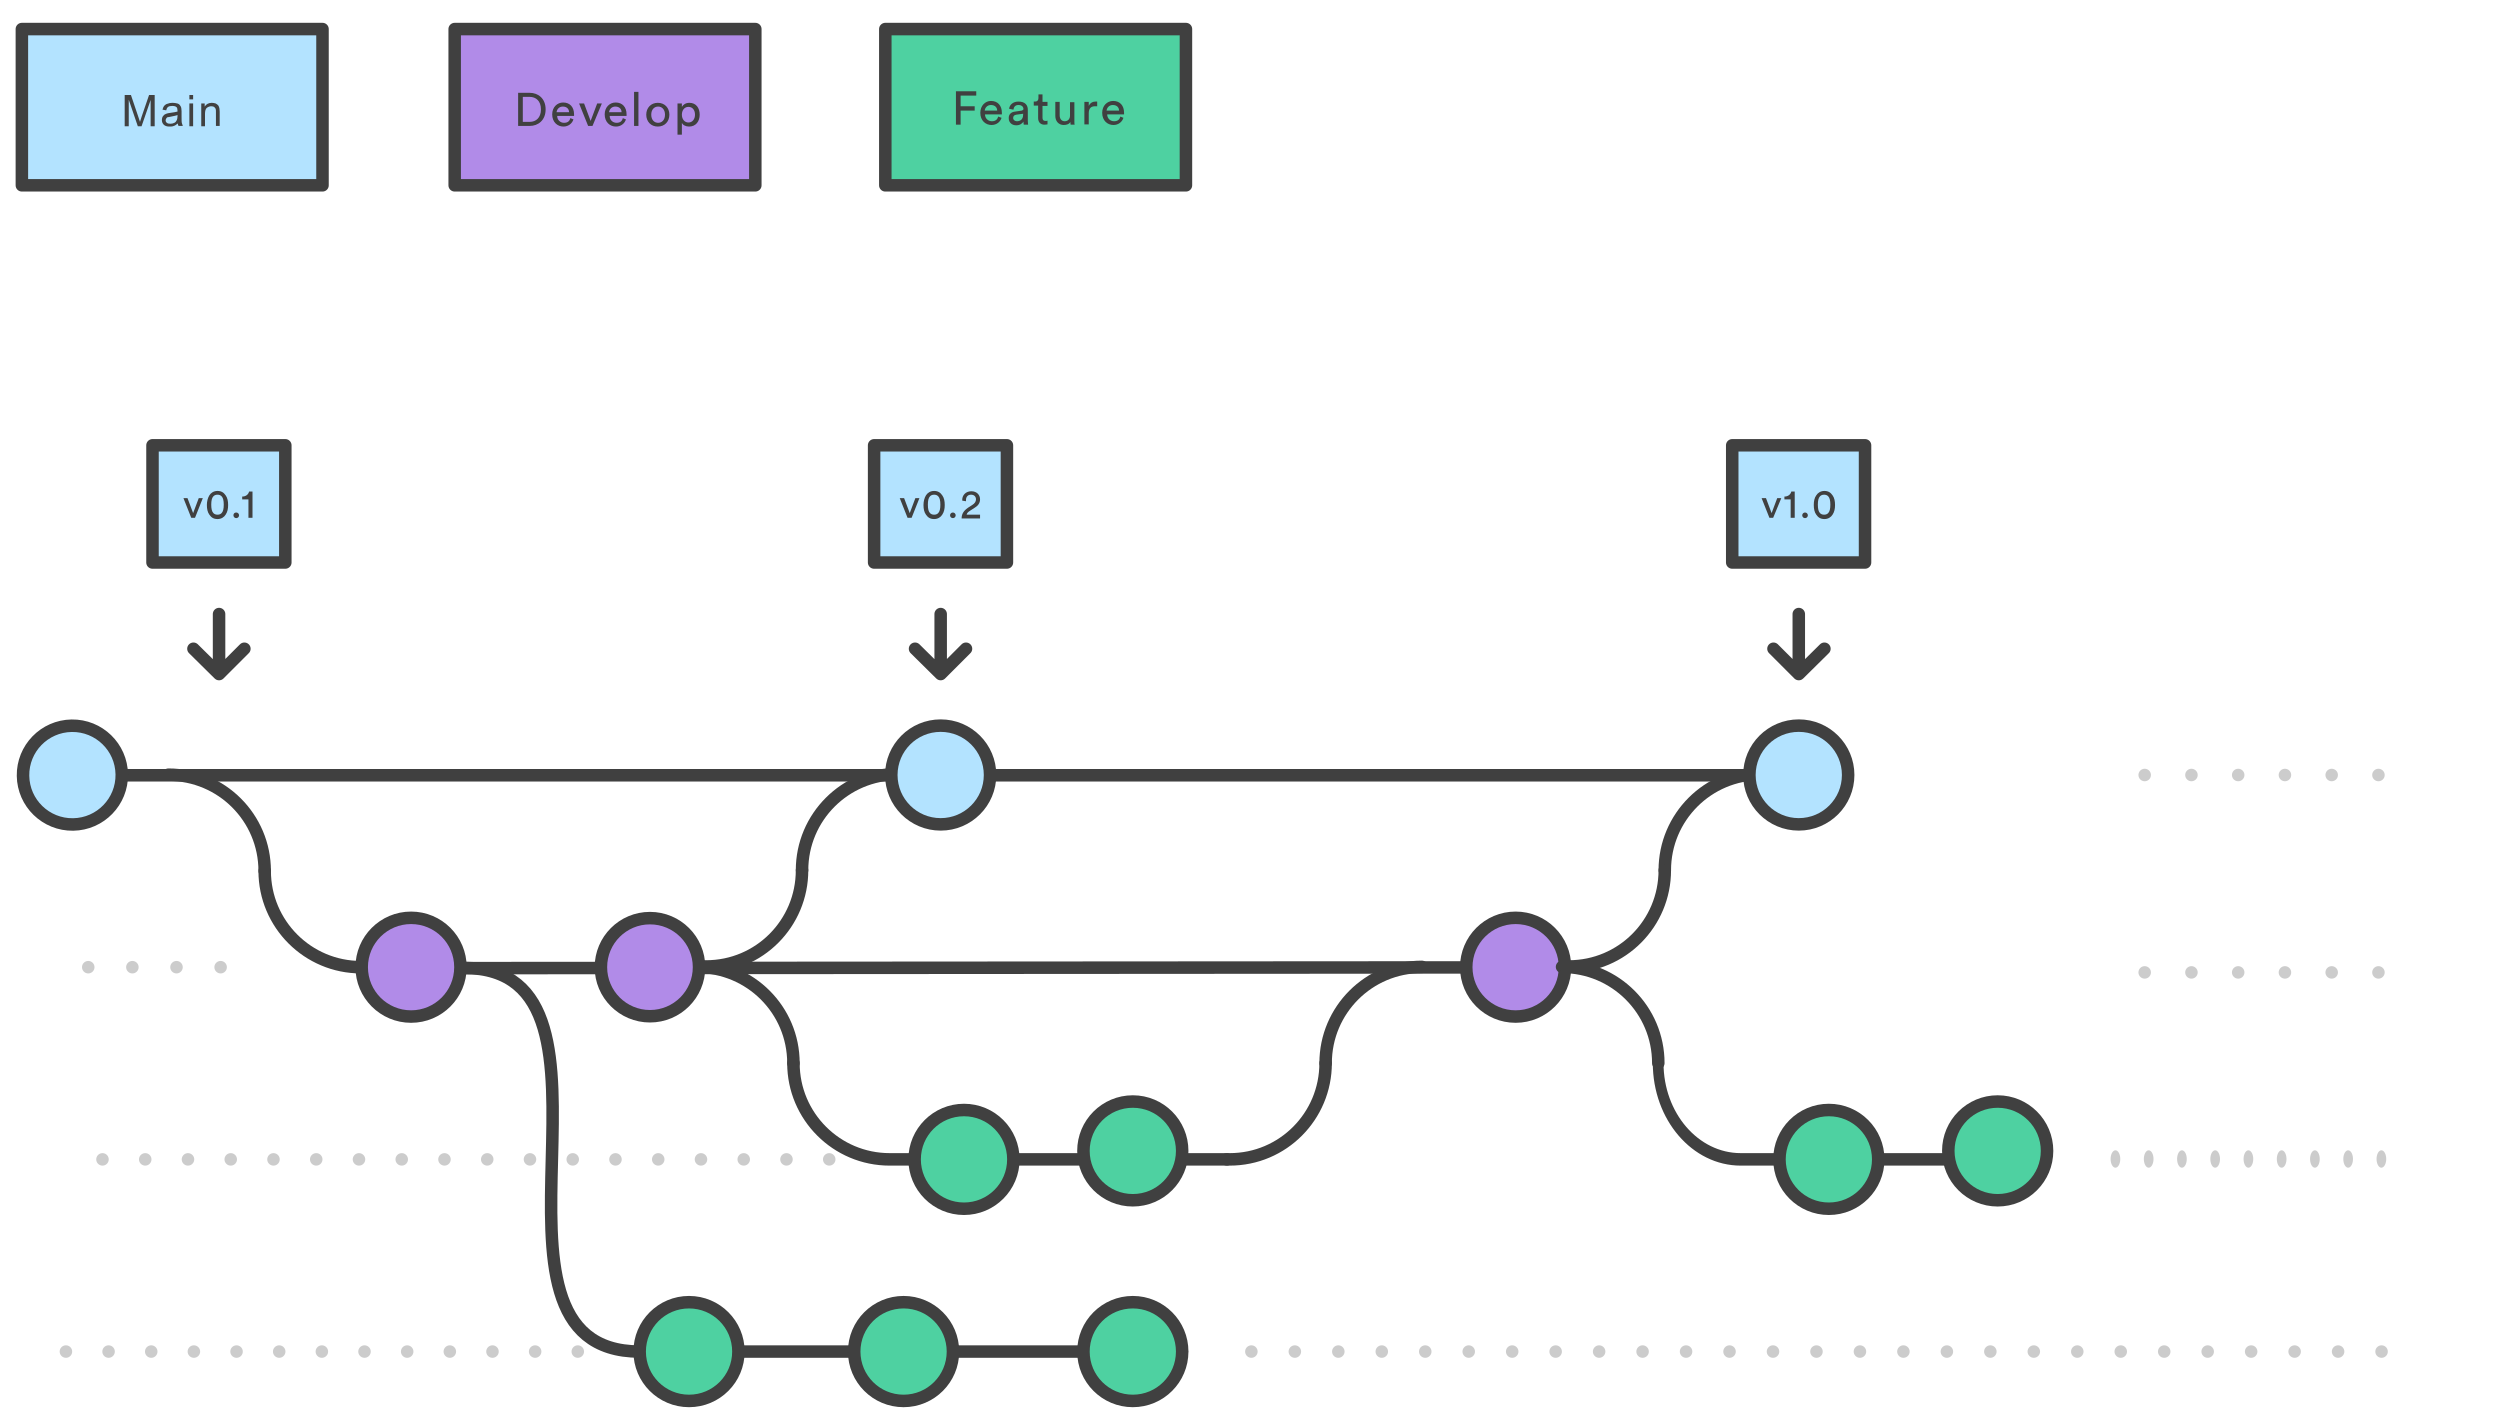 <?xml version="1.0" encoding="UTF-8" standalone="no"?>
<!DOCTYPE svg PUBLIC "-//W3C//DTD SVG 1.1//EN" "http://www.w3.org/Graphics/SVG/1.1/DTD/svg11.dtd">
<svg width="100%" height="100%" viewBox="0 0 800 455" version="1.1" xmlns="http://www.w3.org/2000/svg" xmlns:xlink="http://www.w3.org/1999/xlink" xml:space="preserve" xmlns:serif="http://www.serif.com/" style="fill-rule:evenodd;clip-rule:evenodd;stroke-linecap:round;stroke-linejoin:round;stroke-miterlimit:10;">
    <path d="M150.8,35.9L149.2,35.9L149.2,40.2L147.7,40.2L147.7,29.7L151.7,29.7C153.7,29.7 155,31.1 155,32.9C155,34.4 154,35.6 152.4,35.9L154.9,40.4L153.2,40.4L150.8,35.9ZM151.5,34.6C152.7,34.6 153.5,33.9 153.5,32.8C153.5,31.7 152.7,31 151.5,31L149.3,31L149.3,34.6L151.5,34.6ZM163.6,38.2C163.2,39.5 162,40.5 160.4,40.5C158.5,40.5 156.8,39.1 156.8,36.6C156.8,34.3 158.4,32.8 160.3,32.8C162.5,32.8 163.8,34.3 163.8,36.6L163.8,37.1L158.4,37.1C158.4,38.4 159.4,39.3 160.6,39.3C161.8,39.3 162.4,38.7 162.6,37.8L163.6,38.2ZM162.2,35.9C162.2,34.9 161.5,34.1 160.2,34.1C159,34.1 158.3,35 158.2,35.9L162.2,35.9ZM166.2,40.3L166.2,29.4L167.6,29.4L167.6,40.3L166.2,40.3ZM177,38.2C176.6,39.5 175.4,40.5 173.8,40.5C171.9,40.5 170.2,39.1 170.2,36.6C170.2,34.3 171.8,32.8 173.6,32.8C175.8,32.8 177.1,34.3 177.1,36.6L177.1,37.1L171.7,37.1C171.7,38.4 172.7,39.3 173.9,39.3C175.1,39.3 175.7,38.7 175.9,37.8L177,38.2ZM175.6,35.9C175.6,34.9 174.9,34.1 173.6,34.1C172.4,34.1 171.7,35 171.6,35.9L175.6,35.9ZM181.4,36.2L183.3,35.9C183.7,35.8 183.9,35.6 183.9,35.4C183.9,34.7 183.4,34.1 182.3,34.1C181.3,34.1 180.8,34.7 180.7,35.6L179.3,35.3C179.5,33.9 180.7,33 182.3,33C184.5,33 185.3,34.2 185.3,35.6L185.3,39.2C185.3,39.8 185.4,40.2 185.4,40.4L184,40.4C184,40.2 183.9,39.9 183.9,39.4C183.6,39.9 182.9,40.6 181.6,40.6C180.1,40.6 179.2,39.6 179.2,38.4C179.2,37.1 180.1,36.3 181.4,36.2ZM183.9,37.2L183.9,36.9L181.7,37.2C181.1,37.3 180.7,37.6 180.7,38.3C180.7,38.8 181.1,39.3 181.9,39.3C182.9,39.3 183.9,38.8 183.9,37.2ZM188.8,38C188.9,38.8 189.5,39.3 190.5,39.3C191.3,39.3 191.7,38.9 191.7,38.3C191.7,37.9 191.4,37.5 190.8,37.4L189.6,37.1C188.5,36.9 187.8,36.1 187.8,35.1C187.8,33.9 189,32.8 190.4,32.8C192.4,32.8 193,34.1 193.1,34.7L191.9,35.2C191.8,34.8 191.5,34 190.4,34C189.7,34 189.2,34.5 189.2,35C189.2,35.4 189.5,35.8 190,35.9L191.2,36.2C192.5,36.5 193.2,37.3 193.2,38.3C193.2,39.3 192.3,40.5 190.6,40.5C188.6,40.5 187.8,39.2 187.7,38.4L188.8,38ZM202,38.2C201.6,39.5 200.4,40.5 198.8,40.5C196.9,40.5 195.2,39.1 195.2,36.6C195.2,34.3 196.8,32.8 198.7,32.8C200.9,32.8 202.2,34.3 202.2,36.6L202.2,37.1L196.8,37.1C196.8,38.4 197.8,39.3 199,39.3C200.2,39.3 200.8,38.7 201,37.8L202,38.2ZM200.5,35.9C200.5,34.9 199.8,34.1 198.5,34.1C197.3,34.1 196.6,35 196.5,35.9L200.5,35.9Z" style="fill:rgb(64,64,64);fill-rule:nonzero;"/>
    <rect x="145.5" y="9.3" width="96.2" height="50" style="fill:rgb(177,139,232);fill-rule:nonzero;stroke:rgb(64,64,64);stroke-width:4px;"/>
    <path d="M165.8,40.3L165.8,29.7L169.5,29.7C172.2,29.7 174.6,31.5 174.6,35C174.6,38.5 172.2,40.3 169.5,40.3L165.8,40.3ZM169.5,39C171.5,39 173.1,37.7 173.1,35C173.1,32.3 171.5,31 169.5,31L167.3,31L167.3,39L169.5,39ZM183.5,38.2C183.1,39.5 181.9,40.5 180.3,40.5C178.4,40.5 176.7,39.1 176.7,36.6C176.7,34.3 178.3,32.8 180.2,32.8C182.4,32.8 183.7,34.3 183.7,36.6L183.7,37.1L178.3,37.1C178.3,38.4 179.3,39.3 180.5,39.3C181.7,39.3 182.3,38.7 182.5,37.8L183.5,38.2ZM182.1,35.9C182.1,34.9 181.4,34.1 180.1,34.1C178.9,34.1 178.2,35 178.1,35.9L182.1,35.9ZM189.6,40.3L188.2,40.3L185.3,33.1L186.9,33.1L189,38.7L191.1,33.1L192.6,33.1L189.6,40.3ZM200.3,38.2C199.9,39.5 198.7,40.5 197.1,40.5C195.2,40.5 193.5,39.1 193.5,36.6C193.5,34.3 195.1,32.8 197,32.8C199.2,32.8 200.5,34.3 200.5,36.6L200.5,37.1L195.1,37.1C195.1,38.4 196.1,39.3 197.3,39.3C198.5,39.3 199.1,38.7 199.3,37.8L200.3,38.2ZM198.9,35.9C198.9,34.9 198.2,34.1 196.9,34.1C195.7,34.1 195,35 194.9,35.9L198.9,35.9ZM202.9,40.3L202.9,29.4L204.3,29.4L204.3,40.3L202.9,40.3ZM214.2,36.7C214.2,38.9 212.7,40.5 210.5,40.5C208.3,40.5 206.8,38.9 206.8,36.7C206.8,34.5 208.3,32.9 210.5,32.9C212.7,32.9 214.2,34.5 214.2,36.7ZM212.8,36.7C212.8,35 211.8,34.1 210.6,34.1C209.4,34.1 208.4,35 208.4,36.7C208.4,38.4 209.4,39.3 210.6,39.3C211.8,39.3 212.8,38.4 212.8,36.7ZM216.8,43.1L216.8,33.1L218.2,33.1L218.2,34.2C218.6,33.5 219.4,32.9 220.6,32.9C222.8,32.9 223.9,34.6 223.9,36.7C223.9,38.8 222.7,40.5 220.5,40.5C219.4,40.5 218.5,40 218.2,39.3L218.2,43.1L216.8,43.1ZM220.3,34.2C219,34.2 218.2,35.3 218.2,36.7C218.2,38.2 219.1,39.2 220.3,39.2C221.6,39.2 222.4,38.1 222.4,36.7C222.4,35.2 221.6,34.2 220.3,34.2Z" style="fill:rgb(64,64,64);fill-rule:nonzero;"/>
    <rect x="283.3" y="9.3" width="96.2" height="50" style="fill:rgb(78,209,161);fill-rule:nonzero;stroke:rgb(64,64,64);stroke-width:4px;"/>
    <path d="M305.9,39.9L305.9,29.2L312.4,29.2L312.4,30.6L307.4,30.6L307.4,34L311.9,34L311.9,35.4L307.4,35.4L307.4,39.9L305.9,39.9ZM320.5,37.7C320.1,39 318.9,40 317.3,40C315.4,40 313.7,38.6 313.7,36.1C313.7,33.8 315.3,32.3 317.1,32.3C319.3,32.3 320.6,33.8 320.6,36.1L320.6,36.6L315.2,36.6C315.2,37.9 316.2,38.8 317.4,38.8C318.6,38.8 319.2,38.2 319.4,37.3L320.5,37.7ZM319.1,35.4C319.1,34.4 318.4,33.6 317.1,33.6C315.9,33.6 315.2,34.5 315.1,35.4L319.1,35.4ZM324.9,35.7L326.9,35.4C327.3,35.3 327.5,35.1 327.5,34.9C327.5,34.2 327,33.6 325.9,33.6C324.9,33.6 324.4,34.2 324.3,35.1L322.9,34.8C323.1,33.4 324.3,32.5 325.9,32.5C328.1,32.5 328.9,33.7 328.9,35.1L328.9,38.7C328.9,39.3 329,39.7 329,39.9L327.6,39.9C327.6,39.7 327.5,39.4 327.5,38.9C327.2,39.4 326.5,40.1 325.2,40.1C323.7,40.1 322.8,39.1 322.8,37.9C322.7,36.6 323.6,35.8 324.9,35.7ZM327.4,36.7L327.4,36.4L325.2,36.7C324.6,36.8 324.2,37.1 324.2,37.8C324.2,38.3 324.7,38.8 325.4,38.8C326.4,38.8 327.4,38.3 327.4,36.7ZM333.6,32.6L335.2,32.6L335.2,33.9L333.6,33.9L333.6,37.7C333.6,38.4 333.9,38.7 334.6,38.7C334.8,38.7 335,38.7 335.2,38.6L335.2,39.8C335.1,39.8 334.7,39.9 334.2,39.9C333,39.9 332.2,39.1 332.2,37.8L332.2,33.8L330.8,33.8L330.8,32.5L331.2,32.5C332,32.5 332.3,32 332.3,31.4L332.3,30.2L333.6,30.2L333.6,32.6ZM340.4,40C338.7,40 337.7,38.7 337.7,37.1L337.7,32.6L339.1,32.6L339.1,36.9C339.1,37.9 339.6,38.8 340.7,38.8C341.8,38.8 342.4,38 342.4,37L342.4,32.7L343.8,32.7L343.8,38.6C343.8,39.2 343.8,39.7 343.9,39.9L342.6,39.9C342.6,39.7 342.5,39.3 342.5,39C342.2,39.7 341.3,40 340.4,40ZM351.1,34L350.4,34C349.2,34 348.4,34.6 348.4,36.2L348.4,39.8L347,39.8L347,32.6L348.4,32.6L348.4,33.9C348.9,32.8 349.8,32.5 350.6,32.5L351.1,32.5L351.1,34ZM359.5,37.7C359.1,39 357.9,40 356.3,40C354.4,40 352.7,38.6 352.7,36.1C352.7,33.8 354.3,32.3 356.2,32.3C358.4,32.3 359.7,33.8 359.7,36.1L359.7,36.6L354.3,36.6C354.3,37.9 355.3,38.8 356.5,38.8C357.7,38.8 358.3,38.2 358.5,37.3L359.5,37.7ZM358.1,35.4C358.1,34.4 357.4,33.6 356.1,33.6C354.9,33.6 354.2,34.5 354.1,35.4L358.1,35.4Z" style="fill:rgb(64,64,64);fill-rule:nonzero;"/>
    <path d="M424.2,340.2C424.2,323.2 438,309.4 455,309.4" style="fill:none;fill-rule:nonzero;stroke:rgb(64,64,64);stroke-width:4px;stroke-linecap:butt;stroke-linejoin:miter;"/>
    <path d="M253.9,340.2C253.9,323.2 240.1,309.4 223.1,309.4" style="fill:none;fill-rule:nonzero;stroke:rgb(64,64,64);stroke-width:4px;stroke-linecap:butt;stroke-linejoin:miter;"/>
    <path d="M204.721,432.5C145.368,432.5 207.838,309.739 148.484,309.739M204.721,432.5L378.2,432.5" style="fill:none;fill-rule:nonzero;stroke:rgb(64,64,64);stroke-width:4px;stroke-linecap:butt;stroke-linejoin:miter;"/>
    <g transform="matrix(1,0,0,1,-26.455,0)">
        <circle cx="315.6" cy="432.5" r="15.8" style="fill:rgb(78,209,161);stroke:rgb(64,64,64);stroke-width:4px;stroke-linecap:butt;stroke-linejoin:miter;"/>
    </g>
    <circle cx="362.5" cy="432.5" r="15.8" style="fill:rgb(78,209,161);stroke:rgb(64,64,64);stroke-width:4px;stroke-linecap:butt;stroke-linejoin:miter;"/>
    <g transform="matrix(1,0,0,1,-21.706,0)">
        <circle cx="242.2" cy="432.5" r="15.8" style="fill:rgb(78,209,161);stroke:rgb(64,64,64);stroke-width:4px;stroke-linecap:butt;stroke-linejoin:miter;"/>
    </g>
    <g transform="matrix(0.541,0,0,0.541,72.96,142.115)">
        <path d="M776,309.5L135.645,309.949" style="fill:none;fill-rule:nonzero;stroke:rgb(64,64,64);stroke-width:7.39px;stroke-linecap:butt;stroke-linejoin:miter;"/>
    </g>
    <circle cx="485" cy="309.5" r="15.8" style="fill:rgb(177,139,232);stroke:rgb(64,64,64);stroke-width:4px;stroke-linecap:butt;stroke-linejoin:miter;"/>
    <path d="M253.9,340.2C253.9,357.2 267.7,371 284.7,371L392.6,371" style="fill:none;fill-rule:nonzero;stroke:rgb(64,64,64);stroke-width:4px;stroke-linecap:butt;stroke-linejoin:miter;"/>
    <g transform="matrix(1,0,0,1,-7.122,0)">
        <circle cx="315.6" cy="371" r="15.8" style="fill:rgb(78,209,161);stroke:rgb(64,64,64);stroke-width:4px;stroke-linecap:butt;stroke-linejoin:miter;"/>
    </g>
    <g transform="matrix(1,0,0,1,0,-2.713)">
        <circle cx="362.5" cy="371" r="15.8" style="fill:rgb(78,209,161);stroke:rgb(64,64,64);stroke-width:4px;stroke-linecap:butt;stroke-linejoin:miter;"/>
    </g>
    <g transform="matrix(1,0,0,1,276.757,0)">
        <path d="M253.9,340.2C253.9,323.2 240.1,309.4 223.1,309.4" style="fill:none;fill-rule:nonzero;stroke:rgb(64,64,64);stroke-width:4px;stroke-linecap:butt;stroke-linejoin:miter;"/>
    </g>
    <g transform="matrix(0.858,0,0,1,312.766,0)">
        <path d="M253.9,340.2C253.9,357.2 267.7,371 284.7,371L392.6,371" style="fill:none;fill-rule:nonzero;stroke:rgb(64,64,64);stroke-width:4px;stroke-linecap:butt;stroke-linejoin:miter;"/>
    </g>
    <g transform="matrix(1,0,0,1,269.634,0)">
        <circle cx="315.6" cy="371" r="15.8" style="fill:rgb(78,209,161);stroke:rgb(64,64,64);stroke-width:4px;stroke-linecap:butt;stroke-linejoin:miter;"/>
    </g>
    <g transform="matrix(1,0,0,1,276.757,-2.713)">
        <circle cx="362.5" cy="371" r="15.8" style="fill:rgb(78,209,161);stroke:rgb(64,64,64);stroke-width:4px;stroke-linecap:butt;stroke-linejoin:miter;"/>
    </g>
    <path d="M392.6,371L393.5,371C410.5,371 424.2,357.2 424.2,340.2" style="fill:none;fill-rule:nonzero;stroke:rgb(64,64,64);stroke-width:4px;stroke-linecap:butt;stroke-linejoin:miter;"/>
    <g transform="matrix(1,0,0,1,-167.546,-61.728)">
        <path d="M424.2,340.2C424.2,323.2 438,309.4 455,309.4" style="fill:none;fill-rule:nonzero;stroke:rgb(64,64,64);stroke-width:4px;stroke-linecap:butt;stroke-linejoin:miter;"/>
    </g>
    <g transform="matrix(1,0,0,1,-167.546,-61.728)">
        <path d="M392.6,371L393.5,371C410.5,371 424.2,357.2 424.2,340.2" style="fill:none;fill-rule:nonzero;stroke:rgb(64,64,64);stroke-width:4px;stroke-linecap:butt;stroke-linejoin:miter;"/>
    </g>
    <g transform="matrix(1,0,0,1,-167.546,-61.728)">
        <path d="M700.278,340.2C700.278,323.2 714.078,309.4 731.078,309.4" style="fill:none;fill-rule:nonzero;stroke:rgb(64,64,64);stroke-width:4px;stroke-linecap:butt;stroke-linejoin:miter;"/>
    </g>
    <g transform="matrix(1,0,0,1,-167.546,-61.728)">
        <path d="M668.678,371L669.578,371C686.578,371 700.278,357.2 700.278,340.2" style="fill:none;fill-rule:nonzero;stroke:rgb(64,64,64);stroke-width:4px;stroke-linecap:butt;stroke-linejoin:miter;"/>
    </g>
    <path d="M70.6,309.5L21.1,309.5" style="fill:none;fill-rule:nonzero;stroke:rgb(204,204,204);stroke-width:4px;stroke-miterlimit:4;stroke-dasharray:0,14.12;"/>
    <path d="M761.1,248L678.8,248" style="fill:none;fill-rule:nonzero;stroke:rgb(204,204,204);stroke-width:4px;stroke-miterlimit:4;stroke-dasharray:0,14.96;"/>
    <g transform="matrix(1,0,0,1,0,63.169)">
        <path d="M761.1,248L678.8,248" style="fill:none;fill-rule:nonzero;stroke:rgb(204,204,204);stroke-width:4px;stroke-miterlimit:4;stroke-dasharray:0,14.96;"/>
    </g>
    <path d="M84.7,278.7C84.7,261.7 70.9,247.9 53.9,247.9" style="fill:none;fill-rule:nonzero;stroke:rgb(64,64,64);stroke-width:4px;stroke-linecap:butt;stroke-linejoin:miter;"/>
    <g transform="matrix(0.871,0,0,0.871,5.044,32.073)">
        <path d="M644.8,248L39,248" style="fill:none;fill-rule:nonzero;stroke:rgb(64,64,64);stroke-width:4.59px;stroke-linecap:butt;stroke-linejoin:miter;"/>
    </g>
    <g transform="matrix(1,-0.015,0.015,1,-3.754,0.38)">
        <circle cx="23.2" cy="248" r="15.8" style="fill:rgb(179,227,255);stroke:rgb(64,64,64);stroke-width:4px;stroke-linecap:butt;stroke-linejoin:miter;"/>
    </g>
    <g transform="matrix(1,0,0,1,-14.584,0)">
        <circle cx="315.6" cy="248" r="15.8" style="fill:rgb(179,227,255);stroke:rgb(64,64,64);stroke-width:4px;stroke-linecap:butt;stroke-linejoin:miter;"/>
    </g>
    <g transform="matrix(1,0,0,1,-69.189,0)">
        <circle cx="644.8" cy="248" r="15.8" style="fill:rgb(179,227,255);stroke:rgb(64,64,64);stroke-width:4px;stroke-linecap:butt;stroke-linejoin:miter;"/>
    </g>
    <rect x="48.8" y="142.5" width="42.5" height="37.5" style="fill:rgb(179,227,255);fill-rule:nonzero;stroke:rgb(64,64,64);stroke-width:4px;"/>
    <path d="M62.4,165.7L61.2,165.7L58.7,159.4L60,159.4L61.8,164.2L63.6,159.4L64.9,159.4L62.4,165.7ZM67,158.5C67.5,157.7 68.4,157.1 69.6,157.1C70.8,157.1 71.6,157.6 72.2,158.5C72.8,159.3 73,160.4 73,161.6C73,162.8 72.8,163.8 72.2,164.7C71.7,165.5 70.8,166.1 69.6,166.1C68.4,166.1 67.6,165.6 67,164.7C66.4,163.9 66.2,162.8 66.2,161.6C66.2,160.4 66.5,159.3 67,158.5ZM68.3,164.2C68.6,164.5 69,164.7 69.6,164.7C70.2,164.7 70.6,164.5 70.9,164.2C71.4,163.7 71.6,162.8 71.6,161.5C71.6,160.2 71.4,159.3 70.9,158.8C70.6,158.5 70.2,158.3 69.6,158.3C69,158.3 68.6,158.5 68.3,158.8C67.8,159.3 67.6,160.2 67.6,161.5C67.6,162.8 67.8,163.7 68.3,164.2ZM75.6,164C76.1,164 76.5,164.4 76.5,164.9C76.5,165.4 76.1,165.8 75.6,165.8C75.1,165.8 74.7,165.4 74.7,164.9C74.7,164.4 75,164 75.6,164ZM79.5,165.7L79.5,159.8L77.5,159.8L77.5,158.9C78.7,158.9 79.5,158.2 79.7,157.3L80.8,157.3L80.8,165.7L79.5,165.7Z" style="fill:rgb(64,64,64);fill-rule:nonzero;"/>
    <path d="M70.1,214.1L70.1,196.5M78.2,207.6L70.1,215.7L61.9,207.6" style="fill:none;fill-rule:nonzero;stroke:rgb(64,64,64);stroke-width:4px;"/>
    <g transform="matrix(1,0,0,1,-14.584,0)">
        <rect x="294.3" y="142.5" width="42.5" height="37.5" style="fill:rgb(179,227,255);fill-rule:nonzero;stroke:rgb(64,64,64);stroke-width:4px;"/>
    </g>
    <g transform="matrix(1,0,0,1,-14.584,0)">
        <path d="M306.3,165.7L305,165.7L302.5,159.4L303.9,159.4L305.7,164.2L307.5,159.4L308.8,159.4L306.3,165.7ZM310.9,158.5C311.4,157.7 312.3,157.1 313.5,157.1C314.7,157.1 315.5,157.6 316.1,158.5C316.7,159.3 316.9,160.4 316.9,161.6C316.9,162.8 316.7,163.8 316.1,164.7C315.6,165.5 314.7,166.1 313.5,166.1C312.3,166.1 311.5,165.6 310.9,164.7C310.3,163.9 310.1,162.8 310.1,161.6C310.1,160.4 310.4,159.3 310.9,158.5ZM312.2,164.2C312.5,164.5 312.9,164.7 313.5,164.7C314.1,164.7 314.5,164.5 314.8,164.2C315.3,163.7 315.5,162.8 315.5,161.5C315.5,160.2 315.3,159.3 314.8,158.8C314.5,158.5 314.1,158.3 313.5,158.3C312.9,158.3 312.5,158.5 312.2,158.8C311.7,159.3 311.5,160.2 311.5,161.5C311.5,162.8 311.7,163.7 312.2,164.2ZM319.5,164C320,164 320.4,164.4 320.4,164.9C320.4,165.4 320,165.8 319.5,165.8C319,165.8 318.6,165.4 318.6,164.9C318.6,164.4 319,164 319.5,164ZM322.5,160.2L322.5,159.9C322.5,158.5 323.6,157.2 325.4,157.2C327.2,157.2 328.2,158.4 328.2,159.8C328.2,160.9 327.6,161.8 326.6,162.4L324.9,163.5C324.4,163.8 324,164.2 323.9,164.7L328.2,164.7L328.2,165.9L322.3,165.9C322.3,164.5 322.9,163.5 324.3,162.5L325.7,161.6C326.5,161.1 326.9,160.5 326.9,159.8C326.9,159 326.4,158.3 325.3,158.3C324.2,158.3 323.7,159.1 323.7,160L323.7,160.4L322.5,160.2Z" style="fill:rgb(64,64,64);fill-rule:nonzero;"/>
    </g>
    <g transform="matrix(1,0,0,1,-14.584,0)">
        <path d="M315.6,214.1L315.6,196.5M323.7,207.6L315.6,215.7L307.4,207.6" style="fill:none;fill-rule:nonzero;stroke:rgb(64,64,64);stroke-width:4px;"/>
    </g>
    <g transform="matrix(1,0,0,1,-69.189,0)">
        <rect x="623.5" y="142.5" width="42.5" height="37.5" style="fill:rgb(179,227,255);fill-rule:nonzero;stroke:rgb(64,64,64);stroke-width:4px;"/>
    </g>
    <g transform="matrix(1,0,0,1,-69.189,0)">
        <path d="M636.6,165.7L635.4,165.7L632.9,159.4L634.3,159.4L636.1,164.2L637.9,159.4L639.2,159.4L636.6,165.7ZM642.2,165.7L642.2,159.8L640.2,159.8L640.2,158.9C641.4,158.9 642.2,158.2 642.4,157.3L643.5,157.3L643.5,165.7L642.2,165.7ZM646.8,164C647.3,164 647.7,164.4 647.7,164.9C647.7,165.4 647.3,165.8 646.8,165.8C646.3,165.8 645.9,165.4 645.9,164.9C645.9,164.4 646.3,164 646.8,164ZM650.4,158.5C650.9,157.7 651.8,157.1 653,157.1C654.2,157.1 655,157.6 655.6,158.5C656.2,159.3 656.4,160.4 656.4,161.6C656.4,162.8 656.2,163.8 655.6,164.7C655.1,165.5 654.2,166.1 653,166.1C651.8,166.1 651,165.6 650.4,164.7C649.8,163.9 649.6,162.8 649.6,161.6C649.6,160.4 649.8,159.3 650.4,158.5ZM651.6,164.2C651.9,164.5 652.3,164.7 652.9,164.7C653.5,164.7 653.9,164.5 654.2,164.2C654.7,163.7 654.9,162.8 654.9,161.5C654.9,160.2 654.7,159.3 654.2,158.8C653.9,158.5 653.5,158.3 652.9,158.3C652.3,158.3 651.9,158.5 651.6,158.8C651.1,159.3 650.9,160.2 650.9,161.5C650.9,162.8 651.1,163.7 651.6,164.2Z" style="fill:rgb(64,64,64);fill-rule:nonzero;"/>
    </g>
    <g transform="matrix(1,0,0,1,-69.189,0)">
        <path d="M644.8,214.1L644.8,196.5M653,207.6L644.8,215.7L636.7,207.6" style="fill:none;fill-rule:nonzero;stroke:rgb(64,64,64);stroke-width:4px;"/>
    </g>
    <path d="M265.354,371L20.9,371" style="fill:none;fill-rule:nonzero;stroke:rgb(204,204,204);stroke-width:4px;stroke-miterlimit:4;stroke-dasharray:0,13.68;"/>
    <g transform="matrix(0.27,0,0,0.486,556.248,190.573)">
        <path d="M762.2,371L424.8,371" style="fill:none;fill-rule:nonzero;stroke:rgb(204,204,204);stroke-width:11.45px;stroke-miterlimit:4;stroke-dasharray:0,39.4;"/>
    </g>
    <path d="M184.894,432.5L20.9,432.5" style="fill:none;fill-rule:nonzero;stroke:rgb(204,204,204);stroke-width:4px;stroke-miterlimit:4;stroke-dasharray:0,13.65;"/>
    <path d="M762.1,432.5L393.6,432.5" style="fill:none;fill-rule:nonzero;stroke:rgb(204,204,204);stroke-width:4px;stroke-miterlimit:4;stroke-dasharray:0,13.91;"/>
    <path d="M84.7,278.7C84.7,295.7 98.5,309.5 115.5,309.5" style="fill:none;fill-rule:nonzero;stroke:rgb(64,64,64);stroke-width:4px;stroke-linecap:butt;stroke-linejoin:miter;"/>
    <g transform="matrix(1,0,0,1,12.59,0)">
        <circle cx="195.4" cy="309.5" r="15.7" style="fill:rgb(177,139,232);stroke:rgb(64,64,64);stroke-width:4px;stroke-linecap:butt;stroke-linejoin:miter;"/>
    </g>
    <g transform="matrix(1,0,0,1,-16.958,0)">
        <circle cx="148.5" cy="309.5" r="15.8" style="fill:rgb(177,139,232);stroke:rgb(64,64,64);stroke-width:4px;stroke-linecap:butt;stroke-linejoin:miter;"/>
    </g>
    <g>
        <rect x="7" y="9.3" width="96.2" height="50" style="fill:rgb(179,227,255);fill-rule:nonzero;stroke:rgb(64,64,64);stroke-width:4px;"/>
        <g>
            <path d="M39.9,40.4L39.9,30.4L41.9,30.4L44.3,37.5C44.5,38.2 44.7,38.7 44.8,39C44.9,38.6 45.1,38.1 45.3,37.4L47.7,30.4L49.5,30.4L49.5,40.4L48.2,40.4L48.2,32L45.3,40.4L44.1,40.4L41.2,31.9L41.2,40.4L39.9,40.4Z" style="fill:rgb(65,65,65);fill-rule:nonzero;"/>
            <path d="M56.9,39.5C56.4,39.9 56,40.2 55.6,40.3C55.2,40.5 54.7,40.5 54.2,40.5C53.4,40.5 52.8,40.3 52.4,39.9C52,39.5 51.8,39 51.8,38.4C51.8,38 51.9,37.7 52,37.4C52.2,37.1 52.4,36.9 52.6,36.7C52.9,36.5 53.2,36.4 53.5,36.3C53.7,36.2 54.1,36.2 54.6,36.1C55.6,36 56.3,35.8 56.8,35.7L56.8,35.4C56.8,34.9 56.7,34.5 56.5,34.3C56.2,34 55.7,33.9 55.1,33.9C54.5,33.9 54.1,34 53.8,34.2C53.5,34.4 53.3,34.8 53.2,35.3L52,35.1C52.1,34.6 52.3,34.2 52.5,33.9C52.8,33.6 53.1,33.3 53.6,33.2C54.1,33 54.6,32.9 55.2,32.9C55.8,32.9 56.3,33 56.7,33.1C57.1,33.2 57.4,33.4 57.6,33.7C57.8,33.9 57.9,34.2 58,34.5C58,34.7 58.1,35.1 58.1,35.6L58.1,37.2C58.1,38.3 58.1,39.1 58.2,39.4C58.3,39.7 58.4,40 58.5,40.3L57.2,40.3C57,40.2 56.9,39.9 56.9,39.5ZM56.8,36.8C56.4,37 55.7,37.1 54.8,37.3C54.3,37.4 53.9,37.5 53.7,37.5C53.5,37.5 53.3,37.7 53.2,37.9C53.1,38.1 53,38.3 53,38.5C53,38.8 53.1,39.1 53.4,39.3C53.6,39.5 54,39.6 54.5,39.6C55,39.6 55.4,39.5 55.8,39.3C56.2,39.1 56.4,38.8 56.6,38.4C56.7,38.1 56.8,37.7 56.8,37.2L56.8,36.8Z" style="fill:rgb(65,65,65);fill-rule:nonzero;"/>
            <path d="M60.6,31.8L60.6,30.4L61.8,30.4L61.8,31.8L60.6,31.8ZM60.6,40.4L60.6,33.1L61.8,33.1L61.8,40.4L60.6,40.4Z" style="fill:rgb(65,65,65);fill-rule:nonzero;"/>
            <path d="M64.4,40.4L64.4,33.1L65.5,33.1L65.5,34.1C66,33.3 66.8,32.9 67.8,32.9C68.2,32.9 68.6,33 69,33.1C69.4,33.3 69.6,33.5 69.8,33.7C70,33.9 70.1,34.3 70.2,34.6C70.2,34.8 70.3,35.2 70.3,35.8L70.3,40.3L69.1,40.3L69.1,35.9C69.1,35.4 69.1,35 69,34.8C68.9,34.6 68.7,34.4 68.5,34.2C68.3,34.1 68,34 67.6,34C67.1,34 66.6,34.2 66.2,34.5C65.8,34.8 65.6,35.5 65.6,36.4L65.6,40.4L64.4,40.4Z" style="fill:rgb(65,65,65);fill-rule:nonzero;"/>
        </g>
    </g>
</svg>
